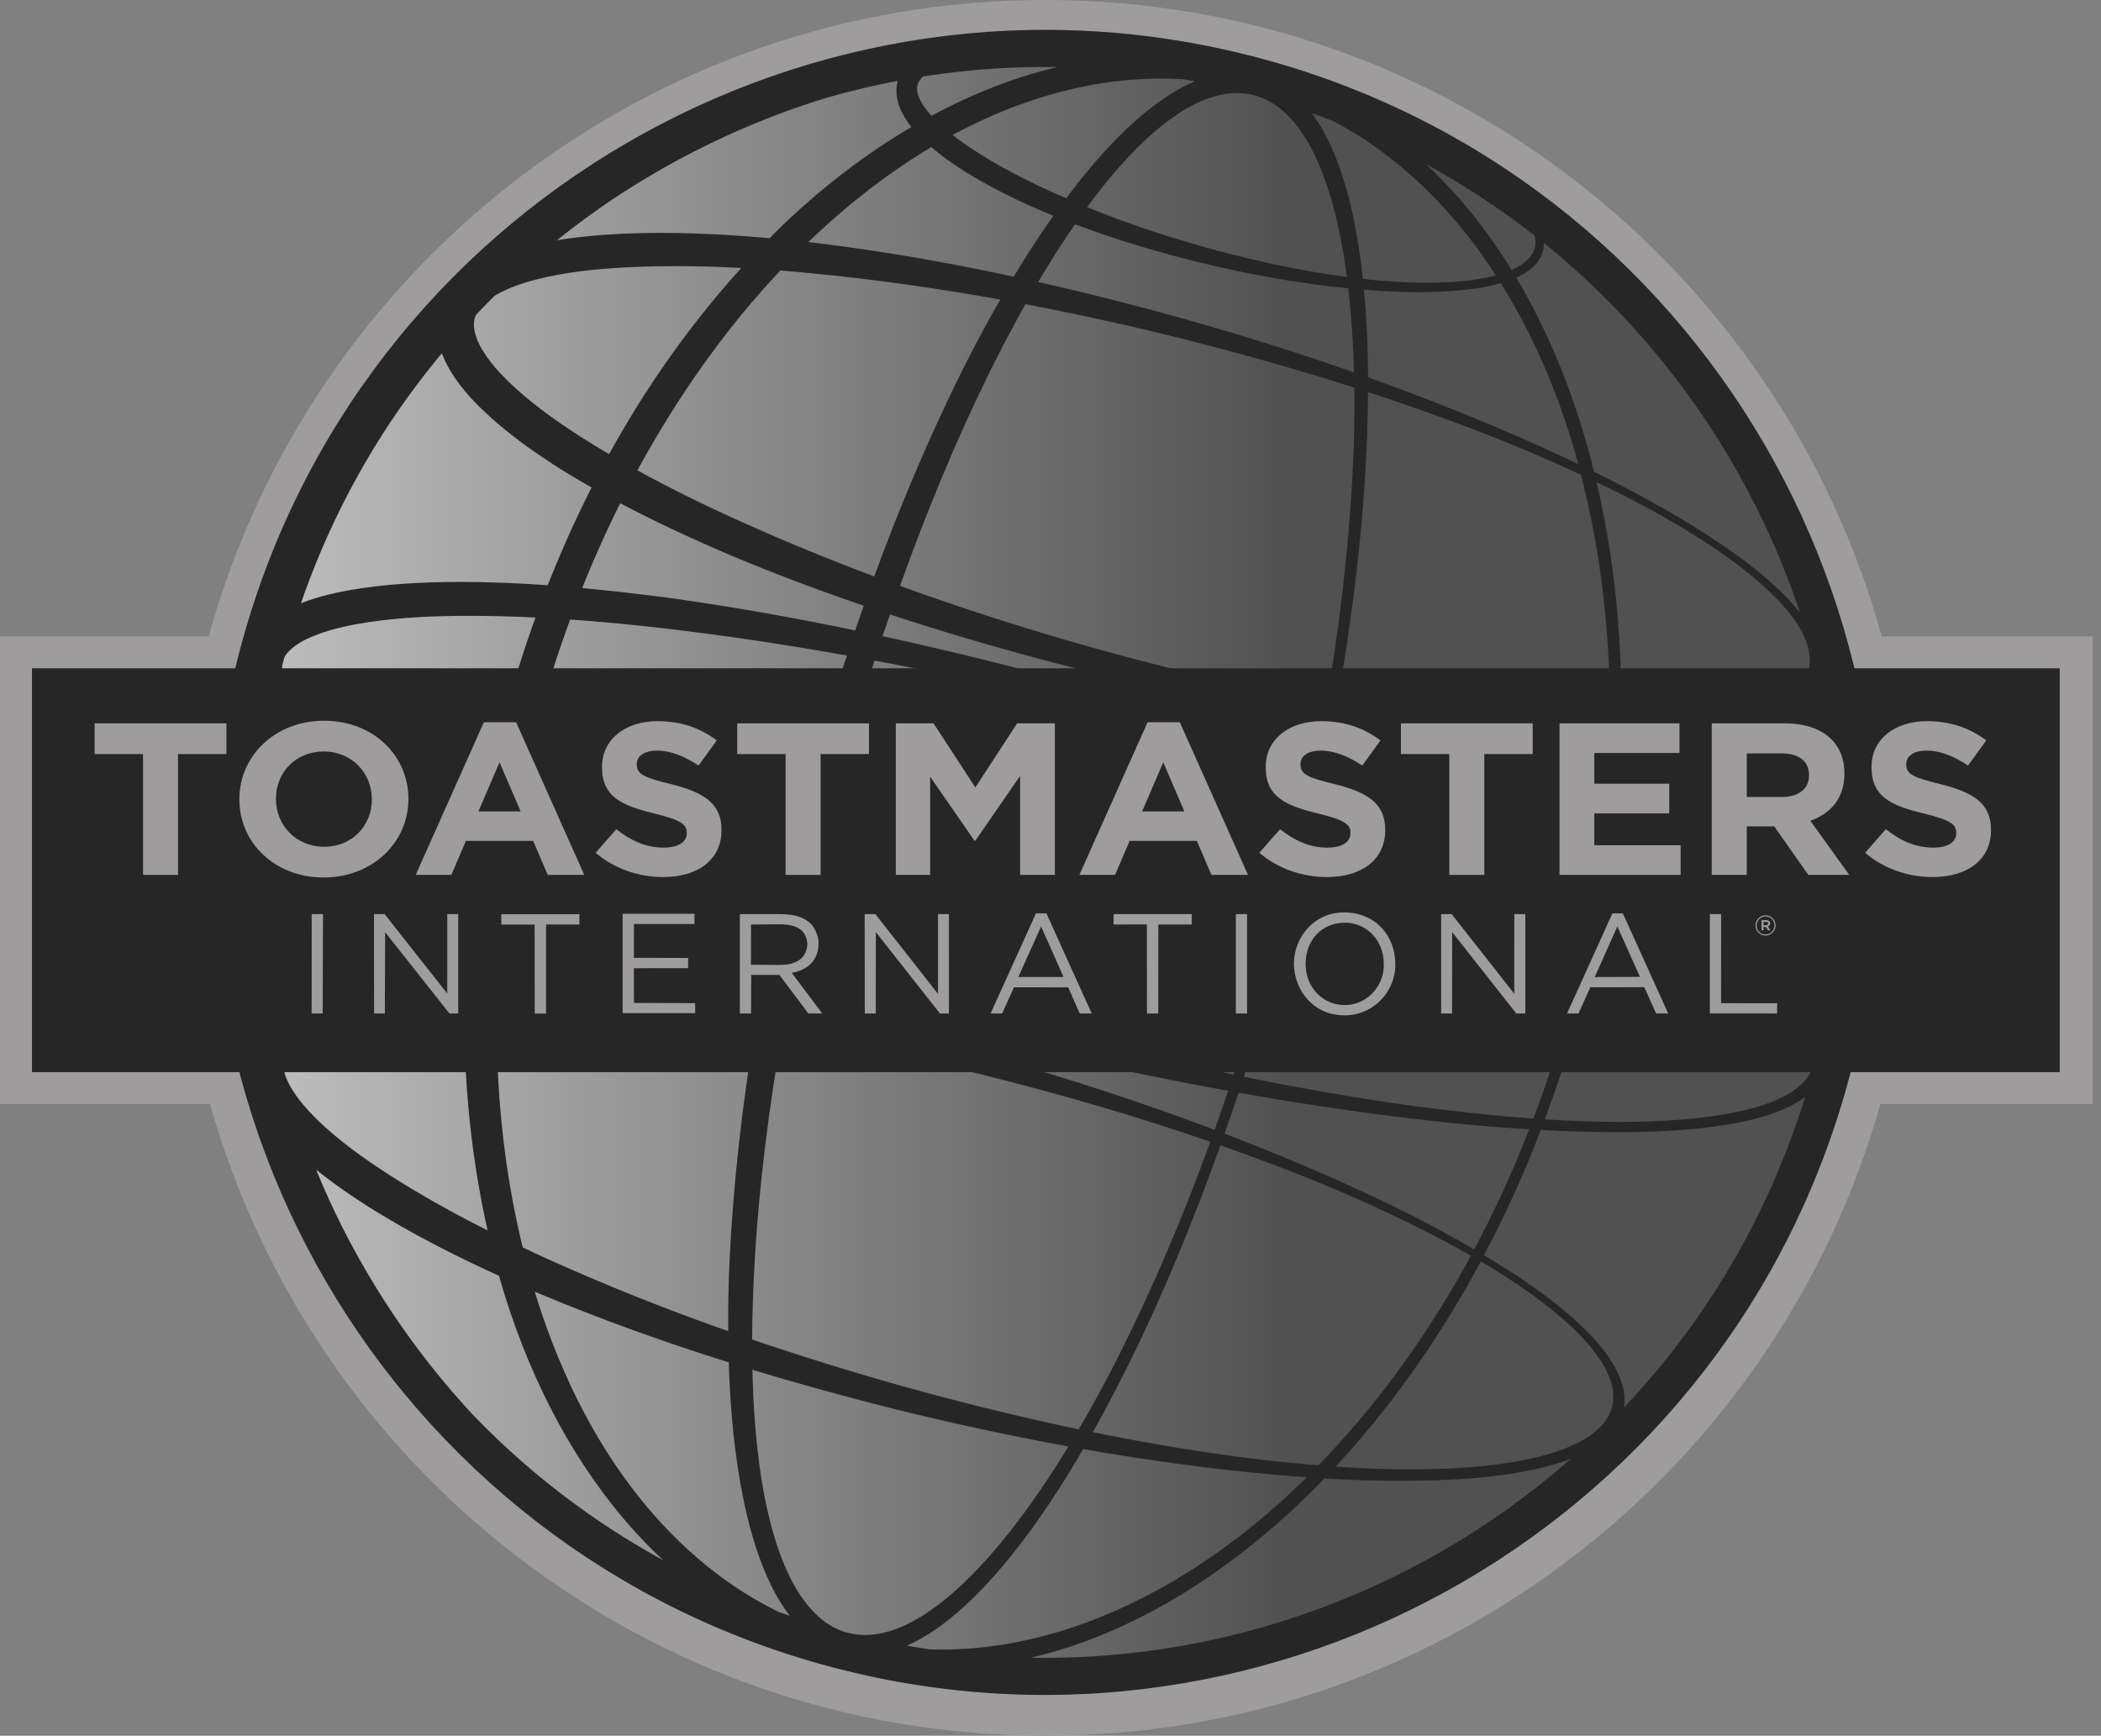 <svg width="236" height="195" viewBox="0 0 236 195" fill="none" xmlns="http://www.w3.org/2000/svg">
<rect x="0" y="0" width="236" height="195" fill="#808080" stroke="none"/>
<path d="M235.066 71.494H211.374C199.99 30.277 162.246 -2.18492e-05 117.403 -2.18492e-05C72.568 -2.18492e-05 34.826 30.277 23.443 71.494H0V124.029H23.592C35.149 164.979 72.758 195 117.403 195C162.054 195 199.666 164.979 211.224 124.029H235.066V71.494Z" fill="#9E9C9C"/>
<mask id="mask0_18_4" style="mask-type:luminance" maskUnits="userSpaceOnUse" x="25" y="5" width="185" height="185">
<path d="M209.078 97.5C209.078 148.127 168.034 189.167 117.403 189.167C66.781 189.167 25.74 148.127 25.74 97.5C25.74 46.871 66.781 5.832 117.403 5.832C168.034 5.832 209.078 46.871 209.078 97.5Z" fill="white"/>
</mask>
<g mask="url(#mask0_18_4)">
<path d="M209.078 97.5C209.078 148.127 168.034 189.167 117.403 189.167C66.781 189.167 25.74 148.127 25.74 97.5C25.74 46.871 66.781 5.832 117.403 5.832C168.034 5.832 209.078 46.871 209.078 97.5Z" fill="url(#paint0_linear_18_4)"/>
</g>
<path d="M40.491 142.351C38.265 138.49 36.335 134.452 34.71 130.31C36.926 132.2 39.278 133.836 41.676 135.362C46.399 138.314 51.326 140.818 56.339 143.095C56.39 143.283 56.438 143.472 56.492 143.664C59.366 153.591 63.953 162.927 70.369 170.478C72.355 172.819 74.525 174.978 76.854 176.903C67.882 172.363 59.894 166.418 53.101 159.409C48.25 154.233 44.01 148.497 40.491 142.351ZM180.965 153.51C180.069 151.981 178.894 150.644 177.638 149.415C175.103 146.967 172.235 144.906 169.291 143.004C168.288 142.371 167.27 141.749 166.25 141.137C168.75 136.457 170.951 131.59 172.852 126.603C176.155 126.783 179.447 126.878 182.752 126.856C186.73 126.812 190.724 126.6 194.649 125.897C196.607 125.528 198.56 125.048 200.388 124.23C201.294 123.816 202.178 123.325 202.94 122.664C203.105 122.514 203.269 122.357 203.425 122.191C199.183 136.62 191.583 149.216 181.707 159.353C181.819 159.11 181.918 158.861 181.984 158.595C182.458 156.841 181.852 155.005 180.965 153.51ZM122.708 183.741C131.876 180.183 140.23 174.192 147.452 166.971C147.854 166.572 148.228 166.159 148.621 165.756C153.488 166.049 158.376 166.13 163.243 165.881C166.745 165.683 170.262 165.308 173.672 164.431C175.272 164.006 176.858 163.457 178.323 162.655C160.915 178.739 137.433 187.67 113.015 186.475C116.299 185.888 119.546 184.965 122.708 183.741ZM100.657 185.003C102.065 184.505 103.44 183.774 104.755 182.885C107.897 180.724 110.717 177.795 113.3 174.605C116.312 170.854 119.009 166.729 121.498 162.428C128.363 163.635 135.274 164.599 142.21 165.254C143.984 165.423 145.753 165.566 147.525 165.687C147.258 165.956 146.996 166.234 146.723 166.499C139.481 173.596 131.101 179.306 122.075 182.619C117.569 184.275 112.914 185.3 108.265 185.579C106.984 185.663 105.701 185.673 104.424 185.636C103.168 185.453 101.913 185.238 100.657 185.003ZM55.483 112.487C60.088 112.52 64.711 112.8 69.315 113.238C74.623 113.741 79.918 114.419 85.194 115.258C83.715 124.052 82.701 132.883 82.28 141.68C82.149 144.473 82.105 147.253 82.134 150.025C75.221 147.599 68.406 144.906 61.745 141.91C60.633 141.409 59.529 140.9 58.43 140.377C56.21 131.398 55.296 121.956 55.483 112.487ZM32.389 122.337C31.617 121.018 31.257 119.661 31.561 118.594C31.827 117.53 32.807 116.519 34.13 115.761C35.444 114.997 36.998 114.45 38.597 114.026C41.812 113.191 45.225 112.823 48.636 112.628C49.923 112.559 51.209 112.52 52.497 112.506C52.495 112.509 52.497 112.513 52.495 112.52C52.379 121.438 53.269 130.323 55.255 138.844C51.2 136.826 47.24 134.648 43.463 132.223C40.589 130.368 37.803 128.363 35.419 126.051C34.241 124.894 33.156 123.645 32.389 122.337ZM203.099 70.752C202.2 69.224 201.016 67.888 199.753 66.657C197.209 64.203 194.321 62.141 191.357 60.231C187.301 57.646 183.072 55.342 178.76 53.223C178.558 52.413 178.362 51.599 178.144 50.795C176.213 43.804 173.479 37.075 169.837 31.027C170.353 30.82 170.858 30.575 171.328 30.254C172.055 29.774 172.749 29.065 172.991 28.13C173.139 27.587 173.099 27.038 172.979 26.516C187.377 37.929 197.91 53.516 203.207 70.945C203.175 70.882 203.136 70.816 203.099 70.752ZM204.374 117.226C204.04 116.275 203.517 115.409 202.931 114.601C201.741 112.989 200.285 111.605 198.765 110.322C195.698 107.763 192.33 105.61 188.895 103.604C186.052 101.96 183.15 100.426 180.215 98.965C181.039 93.742 181.539 88.482 181.71 83.227C182.911 83.204 184.113 83.172 185.316 83.11C188.834 82.916 192.364 82.545 195.785 81.67C197.491 81.223 199.182 80.645 200.722 79.763C202.24 78.894 203.669 77.601 204.122 75.843C204.221 75.488 204.263 75.129 204.276 74.77C207.794 88.499 208.106 103.235 204.569 117.892C204.52 117.667 204.452 117.443 204.374 117.226ZM177.319 112.721C178.512 108.24 179.465 103.701 180.187 99.125C182.932 100.458 185.643 101.864 188.3 103.375C191.726 105.351 195.091 107.478 198.154 110.01C199.67 111.28 201.129 112.654 202.315 114.253C202.903 115.058 203.425 115.918 203.759 116.858C204.099 117.794 204.227 118.835 203.97 119.815C203.713 120.794 203.085 121.631 202.332 122.28C201.574 122.936 200.696 123.424 199.784 123.834C197.964 124.636 196.017 125.109 194.068 125.463C190.156 126.152 186.183 126.344 182.223 126.377C179.166 126.377 176.112 126.259 173.063 126.057C174.705 121.692 176.138 117.239 177.319 112.721ZM158.545 124.56C152.087 123.659 145.666 122.523 139.285 121.217C141.143 115.537 142.838 109.798 144.358 104.016C145.887 98.269 147.24 92.473 148.42 86.658C154.616 88.672 160.753 90.857 166.817 93.256C171.139 95.01 175.434 96.855 179.645 98.868C178.933 103.483 177.989 108.066 176.803 112.587C175.597 117.136 174.136 121.619 172.465 126.013C167.809 125.69 163.166 125.17 158.545 124.56ZM150.69 133.162C146.229 131.154 141.702 129.297 137.125 127.547C137.735 125.833 138.331 124.112 138.909 122.377C145.553 123.569 152.224 124.58 158.928 125.371C163.354 125.897 167.8 126.307 172.249 126.571C170.367 131.462 168.187 136.234 165.724 140.83C160.872 137.974 155.822 135.463 150.69 133.162ZM88.604 110.048C96.336 112.47 104.136 114.639 111.979 116.606C120.725 118.787 129.534 120.695 138.399 122.287C137.828 123.988 137.244 125.673 136.636 127.359C128.25 124.174 119.706 121.407 111.066 118.972C103.447 116.853 95.752 114.974 87.98 113.425C88.185 112.3 88.384 111.169 88.604 110.048ZM82.233 62.094C87.244 64.193 92.323 66.095 97.446 67.843C97.056 68.963 96.671 70.089 96.289 71.213C89.41 69.774 82.487 68.53 75.511 67.553C71.991 67.089 68.46 66.674 64.919 66.357C66.305 62.858 67.838 59.426 69.523 56.083C73.677 58.29 77.932 60.255 82.233 62.094ZM90.907 30.342C98.266 31.038 105.596 32.087 112.886 33.41C111.524 35.76 110.218 38.157 108.978 40.603C104.967 48.51 101.47 56.754 98.4 65.19C93.309 63.287 88.281 61.236 83.333 59.01C79.191 57.154 75.102 55.162 71.15 52.971C71.171 52.929 71.192 52.887 71.212 52.849C75.725 44.528 81.166 36.763 87.518 30.047C88.649 30.137 89.78 30.232 90.907 30.342ZM104.651 16.114C105.485 16.845 106.351 17.505 107.241 18.119C110.041 20.026 113.006 21.533 116.017 22.899C116.953 23.311 117.897 23.703 118.839 24.083C117.62 25.797 116.444 27.564 115.313 29.367C114.878 30.058 114.458 30.756 114.034 31.458C106.542 29.84 98.983 28.509 91.343 27.593C90.914 27.546 90.481 27.503 90.052 27.455C94.531 23.082 99.421 19.206 104.651 16.114ZM153.253 15.268C157.158 17.807 160.698 20.998 163.802 24.66C165.518 26.686 167.1 28.856 168.544 31.131C166.988 31.594 165.4 31.824 163.818 31.961C160.524 32.228 157.245 32.069 153.996 31.768C153.589 31.728 153.184 31.676 152.777 31.627C152.625 30.17 152.448 28.721 152.217 27.289C151.55 23.241 150.547 19.294 148.874 15.872C148.173 14.449 147.341 13.139 146.369 12.012C147.55 12.416 148.717 12.838 149.873 13.287C151.027 13.899 152.154 14.553 153.253 15.268ZM172.672 50.368C166.341 47.523 159.882 44.959 153.343 42.629C153.331 39.102 153.177 35.609 152.837 32.174C153.267 32.212 153.703 32.254 154.142 32.286C157.426 32.527 160.733 32.586 164.04 32.28C165.615 32.127 167.187 31.883 168.729 31.416C172.438 37.3 175.283 43.91 177.27 50.846C177.457 51.473 177.611 52.109 177.777 52.74C176.085 51.925 174.385 51.136 172.672 50.368ZM149.574 80.624C154.43 81.371 159.303 81.994 164.194 82.457C169.808 82.999 175.45 83.312 181.093 83.239C180.94 88.398 180.46 93.561 179.672 98.693C175.654 96.709 171.566 94.87 167.444 93.132C161.237 90.51 154.942 88.095 148.587 85.851C148.933 84.111 149.26 82.369 149.574 80.624ZM134.721 29.133C140.315 30.503 145.995 31.535 151.74 32.083C152.047 34.631 152.247 37.224 152.364 39.843C152.395 40.661 152.416 41.486 152.436 42.309C145.982 40.033 139.447 37.982 132.857 36.128C127.314 34.584 121.726 33.169 116.094 31.909C117.532 29.451 119.037 27.07 120.626 24.79C125.237 26.544 129.95 27.952 134.721 29.133ZM123.653 20.709C126.143 17.607 128.849 14.783 131.786 12.752C133.249 11.748 134.771 10.953 136.308 10.511C137.835 10.061 139.382 9.992 140.809 10.338C143.736 11.026 146.062 13.521 147.686 16.692C149.323 19.88 150.371 23.668 151.087 27.597C151.32 28.882 151.511 30.184 151.673 31.5C145.976 30.775 140.368 29.529 134.862 27.983C130.362 26.708 125.918 25.203 121.595 23.421C122.266 22.497 122.949 21.59 123.653 20.709ZM133.033 8.57C133.829 8.714 134.633 8.867 135.431 9.031C134.06 9.495 132.719 10.173 131.43 11.005C128.224 13.086 125.324 15.978 122.669 19.126C121.705 20.273 120.778 21.472 119.876 22.692C118.777 22.218 117.682 21.727 116.605 21.213C113.671 19.823 110.803 18.269 108.139 16.419C107.547 16.004 106.965 15.568 106.406 15.115C108.639 13.883 110.934 12.796 113.281 11.884C117.712 10.148 122.312 9.02 126.933 8.637C128.967 8.466 131.002 8.449 133.033 8.57ZM115.003 33.801C120.738 34.888 126.439 36.135 132.103 37.533C138.944 39.244 145.738 41.142 152.457 43.303C152.503 46.358 152.454 49.444 152.297 52.547C151.864 61.441 150.806 70.394 149.275 79.315C140.33 77.665 131.469 75.537 122.711 73.102C115.275 71.011 107.914 68.658 100.665 66.016C100.709 65.899 100.749 65.776 100.795 65.655C103.723 57.53 106.976 49.546 110.733 41.926C112.095 39.175 113.515 36.455 115.003 33.801ZM122.297 77.563C114.489 75.399 106.621 73.425 98.694 71.714C99.041 70.676 99.408 69.644 99.769 68.612C107.278 71.096 114.885 73.258 122.545 75.174C131.31 77.336 140.153 79.161 149.062 80.55C148.76 82.263 148.438 83.973 148.104 85.682C139.598 82.685 130.982 79.991 122.297 77.563ZM93.112 90.482C94.586 84.875 96.227 79.321 98.014 73.827C105.912 75.302 113.77 77.034 121.574 78.977C130.435 81.203 139.243 83.684 147.939 86.502C146.776 92.336 145.425 98.144 143.925 103.899C142.376 109.678 140.671 115.432 138.79 121.113C129.837 119.271 120.958 117.077 112.155 114.645C104.411 112.483 96.724 110.103 89.126 107.491C90.289 101.786 91.614 96.11 93.112 90.482ZM181.151 81.44C181.142 81.83 181.122 82.218 181.114 82.606C175.312 82.637 169.524 82.187 163.773 81.539C159.088 80.978 154.435 80.252 149.796 79.409C149.854 79.079 149.921 78.751 149.977 78.425C151.454 69.838 152.568 61.2 153.061 52.606C153.222 49.599 153.328 46.586 153.337 43.593C159.634 45.638 165.862 47.908 171.979 50.47C173.952 51.316 175.919 52.191 177.867 53.101C180.231 62.201 181.29 71.797 181.151 81.44ZM181.76 81.57C181.947 72.079 181.048 62.602 178.845 53.556C182.906 55.477 186.882 57.575 190.699 59.961C193.653 61.837 196.529 63.871 199.073 66.296C200.333 67.513 201.518 68.834 202.422 70.349C203.316 71.837 203.927 73.651 203.468 75.407C203.001 77.156 201.574 78.43 200.062 79.285C198.525 80.16 196.843 80.719 195.152 81.154C191.739 82.007 188.233 82.357 184.739 82.529C183.734 82.574 182.731 82.594 181.735 82.605C181.741 82.258 181.76 81.915 181.76 81.57ZM172.665 26.269C172.812 26.806 172.865 27.378 172.717 27.946C172.47 28.866 171.778 29.559 171.055 30.029C170.61 30.321 170.142 30.547 169.663 30.742C168.222 28.377 166.641 26.115 164.906 23.991C162.773 21.371 160.413 18.971 157.856 16.843C163.146 19.518 168.095 22.685 172.665 26.269ZM104.442 13.303C103.903 12.716 103.414 12.081 103.072 11.403C102.726 10.729 102.578 10.021 102.737 9.46C102.841 9.04 103.133 8.63 103.542 8.277C109.454 7.345 115.502 7.001 121.615 7.289C118.651 7.818 115.713 8.621 112.839 9.666C110.012 10.701 107.246 11.964 104.559 13.419C104.523 13.381 104.478 13.342 104.442 13.303ZM59.881 81.698C60.987 77.484 62.309 73.331 63.815 69.25C67.555 69.503 71.294 69.864 75.02 70.308C81.896 71.111 88.746 72.156 95.569 73.384C93.79 78.82 92.169 84.31 90.695 89.835C89.237 95.406 87.926 101.028 86.789 106.671C80.242 104.363 73.766 101.89 67.389 99.188C63.933 97.733 60.508 96.201 57.135 94.578C57.84 90.247 58.752 85.943 59.881 81.698ZM31.504 74.202C31.545 74.033 31.595 73.872 31.637 73.704C32.122 72.791 33.268 71.939 34.623 71.346C36.238 70.618 38.081 70.147 39.942 69.801C43.699 69.115 47.608 68.901 51.509 68.856C54.54 68.832 57.581 68.906 60.623 69.059C59.201 72.95 57.951 76.904 56.889 80.909C55.829 84.954 54.957 89.048 54.27 93.17C51.543 91.801 48.86 90.363 46.231 88.839C42.86 86.869 39.568 84.752 36.641 82.301C35.191 81.081 33.822 79.763 32.777 78.329C31.895 77.149 31.319 75.847 31.346 74.814C31.399 74.609 31.446 74.405 31.504 74.202ZM55.589 109.453C55.754 105.645 56.102 101.837 56.615 98.043C59.833 99.51 63.086 100.882 66.355 102.204C72.917 104.802 79.563 107.146 86.265 109.296C86.033 110.515 85.809 111.733 85.593 112.953C80.346 111.958 75.061 111.125 69.742 110.489C65.049 109.965 60.335 109.571 55.589 109.453ZM100.953 155.956C95.305 154.364 89.698 152.62 84.148 150.723C84.16 147.629 84.272 144.506 84.453 141.394C84.95 132.915 86.059 124.362 87.531 115.851C87.545 115.784 87.559 115.719 87.569 115.65C95.212 116.935 102.813 118.527 110.343 120.387C119.122 122.579 127.831 125.095 136.386 128.066C133.321 136.53 129.839 144.786 125.846 152.687C124.428 155.515 122.917 158.273 121.335 160.955C114.484 159.522 107.687 157.835 100.953 155.956ZM95.025 183.726C92.124 182.933 89.89 180.367 88.351 177.165C86.798 173.947 85.838 170.157 85.205 166.229C84.555 162.092 84.25 157.793 84.173 153.432C89.661 155.105 95.193 156.629 100.753 158.023C107.306 159.636 113.908 161.059 120.549 162.26C120.243 162.761 119.941 163.268 119.631 163.762C117.412 167.311 115.046 170.708 112.474 173.784C109.91 176.851 107.128 179.63 104.129 181.587C102.633 182.564 101.086 183.317 99.534 183.703C97.992 184.11 96.433 184.127 95.025 183.726ZM165.205 141.813C160.538 150.318 154.828 158.184 148.228 164.968C146.099 164.794 143.965 164.59 141.85 164.347C135.262 163.564 128.731 162.46 122.246 161.135C123.74 158.479 125.167 155.76 126.534 153.007C130.351 145.297 133.649 137.236 136.603 129.038C136.7 128.772 136.79 128.508 136.885 128.245C141.318 129.798 145.715 131.457 150.053 133.28C155.376 135.566 160.638 138.038 165.661 140.938C165.51 141.228 165.363 141.521 165.205 141.813ZM166.199 141.247C167.033 141.734 167.867 142.229 168.686 142.752C171.631 144.62 174.493 146.65 177.024 149.071C178.279 150.29 179.458 151.608 180.355 153.123C181.241 154.605 181.852 156.423 181.394 158.177C180.926 159.926 179.499 161.206 178 162.055C176.466 162.932 174.789 163.494 173.099 163.936C169.703 164.789 166.208 165.139 162.726 165.317C158.245 165.517 153.767 165.378 149.298 165.049C155.739 158.238 161.242 150.394 165.804 142.002C165.934 141.753 166.062 141.499 166.199 141.247ZM92.742 10.669C95.562 9.858 98.426 9.182 101.33 8.653C101.261 8.815 101.201 8.984 101.155 9.156C100.99 9.786 100.996 10.441 101.102 11.005C101.21 11.572 101.405 12.073 101.631 12.522C101.991 13.223 102.425 13.817 102.887 14.358C97.373 17.554 92.211 21.57 87.525 26.14C87.205 26.455 86.896 26.788 86.576 27.11C81.097 26.614 75.576 26.349 70.017 26.587C67.139 26.728 64.246 26.984 61.351 27.545C65.006 24.526 68.886 21.789 72.978 19.384C79.187 15.724 85.836 12.786 92.742 10.669ZM55.336 32.978C55.417 32.927 55.498 32.875 55.585 32.828C56.901 32.062 58.463 31.518 60.068 31.097C63.296 30.266 66.72 29.898 70.147 29.71C74.735 29.473 79.362 29.543 83.992 29.811C78.091 36.218 72.951 43.471 68.674 51.25C68.635 51.33 68.596 51.407 68.55 51.489C67.344 50.78 66.148 50.054 64.97 49.304C62.086 47.446 59.287 45.432 56.89 43.12C55.706 41.958 54.616 40.716 53.848 39.401C53.066 38.084 52.703 36.727 53.009 35.661C53.047 35.503 53.109 35.347 53.175 35.192C53.888 34.444 54.604 33.704 55.336 32.978ZM49.76 39.017C50.028 39.903 50.411 40.705 50.843 41.435C51.879 43.17 53.161 44.577 54.5 45.868C57.192 48.433 60.156 50.515 63.19 52.441C64.409 53.203 65.645 53.929 66.893 54.631C64.992 58.36 63.278 62.189 61.745 66.097C58.347 65.853 54.944 65.704 51.52 65.708C47.484 65.729 43.424 65.914 39.336 66.628C37.31 66.997 35.271 67.481 33.25 68.363C36.342 59.152 40.913 50.443 46.8 42.709C47.751 41.451 48.741 40.224 49.76 39.017ZM29.248 109.144C27.976 99.684 28.261 90.036 30.03 80.666C31.353 82.416 32.873 83.839 34.446 85.153C37.644 87.791 41.085 89.955 44.583 91.972C47.579 93.673 50.633 95.232 53.725 96.702C53.133 100.925 52.758 105.172 52.589 109.423C51.233 109.423 49.87 109.442 48.505 109.504C44.933 109.686 41.343 110.038 37.747 110.94C35.954 111.408 34.151 111.999 32.403 112.996C31.627 113.442 30.863 113.985 30.16 114.673C29.803 112.834 29.492 110.995 29.248 109.144ZM82.098 178.349C78.27 175.732 74.829 172.483 71.828 168.784C66.21 161.867 62.189 153.452 59.534 144.516C59.901 144.669 60.263 144.832 60.629 144.989C67.697 147.953 74.905 150.528 82.191 152.811C82.211 153.402 82.219 153.989 82.247 154.575C82.437 158.833 82.838 163.052 83.587 167.107C84.338 171.16 85.432 175.107 87.189 178.498C87.903 179.864 88.738 181.117 89.704 182.201C88.894 181.941 88.09 181.666 87.295 181.379C85.502 180.495 83.764 179.492 82.098 178.349ZM141.176 6.79C91.496 -6.335 40.401 23.403 27.278 73.086C14.155 122.767 43.896 173.862 93.576 186.983C143.258 200.107 194.352 170.366 207.473 120.686C220.596 71.004 190.856 19.91 141.176 6.79Z" fill="#262626"/>
<path d="M40.491 142.351C38.265 138.49 36.335 134.452 34.71 130.31C36.926 132.2 39.278 133.836 41.676 135.362C46.399 138.314 51.326 140.818 56.339 143.095C56.39 143.283 56.438 143.472 56.492 143.664C59.366 153.591 63.953 162.927 70.369 170.478C72.355 172.819 74.525 174.978 76.854 176.903C67.882 172.363 59.894 166.418 53.101 159.409C48.25 154.233 44.01 148.497 40.491 142.351ZM180.965 153.51C180.069 151.981 178.894 150.644 177.638 149.415C175.103 146.967 172.235 144.906 169.291 143.004C168.288 142.371 167.27 141.749 166.25 141.137C168.75 136.457 170.951 131.59 172.852 126.603C176.155 126.783 179.447 126.878 182.752 126.856C186.73 126.812 190.724 126.6 194.649 125.897C196.607 125.528 198.56 125.048 200.388 124.23C201.294 123.816 202.178 123.325 202.94 122.664C203.105 122.514 203.269 122.357 203.425 122.191C199.183 136.62 191.583 149.216 181.707 159.353C181.819 159.11 181.918 158.861 181.984 158.595C182.458 156.841 181.852 155.005 180.965 153.51ZM122.708 183.741C131.876 180.183 140.23 174.192 147.452 166.971C147.854 166.572 148.228 166.159 148.621 165.756C153.488 166.049 158.376 166.13 163.243 165.881C166.745 165.683 170.262 165.308 173.672 164.431C175.272 164.006 176.858 163.457 178.323 162.655C160.915 178.739 137.433 187.67 113.015 186.475C116.299 185.888 119.546 184.965 122.708 183.741ZM100.657 185.003C102.065 184.505 103.44 183.774 104.755 182.885C107.897 180.724 110.717 177.795 113.3 174.605C116.312 170.854 119.009 166.729 121.498 162.428C128.363 163.635 135.274 164.599 142.21 165.254C143.984 165.423 145.753 165.566 147.525 165.687C147.258 165.956 146.996 166.234 146.723 166.499C139.481 173.596 131.101 179.306 122.075 182.619C117.569 184.275 112.914 185.3 108.265 185.579C106.984 185.663 105.701 185.673 104.424 185.636C103.168 185.453 101.913 185.238 100.657 185.003ZM55.483 112.487C60.088 112.52 64.711 112.8 69.315 113.238C74.623 113.741 79.918 114.419 85.194 115.258C83.715 124.052 82.701 132.883 82.28 141.68C82.149 144.473 82.105 147.253 82.134 150.025C75.221 147.599 68.406 144.906 61.745 141.91C60.633 141.409 59.529 140.9 58.43 140.377C56.21 131.398 55.296 121.956 55.483 112.487ZM32.389 122.337C31.617 121.018 31.257 119.661 31.561 118.594C31.827 117.53 32.807 116.519 34.13 115.761C35.444 114.997 36.998 114.45 38.597 114.026C41.812 113.191 45.225 112.823 48.636 112.628C49.923 112.559 51.209 112.52 52.497 112.506C52.495 112.509 52.497 112.513 52.495 112.52C52.379 121.438 53.269 130.323 55.255 138.844C51.2 136.826 47.24 134.648 43.463 132.223C40.589 130.368 37.803 128.363 35.419 126.051C34.241 124.894 33.156 123.645 32.389 122.337ZM203.099 70.752C202.2 69.224 201.016 67.888 199.753 66.657C197.209 64.203 194.321 62.141 191.357 60.231C187.301 57.646 183.072 55.342 178.76 53.223C178.558 52.413 178.362 51.599 178.144 50.795C176.213 43.804 173.479 37.075 169.837 31.027C170.353 30.82 170.858 30.575 171.328 30.254C172.055 29.774 172.749 29.065 172.991 28.13C173.139 27.587 173.099 27.038 172.979 26.516C187.377 37.929 197.91 53.516 203.207 70.945C203.175 70.882 203.136 70.816 203.099 70.752ZM204.374 117.226C204.04 116.275 203.517 115.409 202.931 114.601C201.741 112.989 200.285 111.605 198.765 110.322C195.698 107.763 192.33 105.61 188.895 103.604C186.052 101.96 183.15 100.426 180.215 98.965C181.039 93.742 181.539 88.482 181.71 83.227C182.911 83.204 184.113 83.172 185.316 83.11C188.834 82.916 192.364 82.545 195.785 81.67C197.491 81.223 199.182 80.645 200.722 79.763C202.24 78.894 203.669 77.601 204.122 75.843C204.221 75.488 204.263 75.129 204.276 74.77C207.794 88.499 208.106 103.235 204.569 117.892C204.52 117.667 204.452 117.443 204.374 117.226ZM177.319 112.721C178.512 108.24 179.465 103.701 180.187 99.125C182.932 100.458 185.643 101.864 188.3 103.375C191.726 105.351 195.091 107.478 198.154 110.01C199.67 111.28 201.129 112.654 202.315 114.253C202.903 115.058 203.425 115.918 203.759 116.858C204.099 117.794 204.227 118.835 203.97 119.815C203.713 120.794 203.085 121.631 202.332 122.28C201.574 122.936 200.696 123.424 199.784 123.834C197.964 124.636 196.017 125.109 194.068 125.463C190.156 126.152 186.183 126.344 182.223 126.377C179.166 126.377 176.112 126.259 173.063 126.057C174.705 121.692 176.138 117.239 177.319 112.721ZM158.545 124.56C152.087 123.659 145.666 122.523 139.285 121.217C141.143 115.537 142.838 109.798 144.358 104.016C145.887 98.269 147.24 92.473 148.42 86.658C154.616 88.672 160.753 90.857 166.817 93.256C171.139 95.01 175.434 96.855 179.645 98.868C178.933 103.483 177.989 108.066 176.803 112.587C175.597 117.136 174.136 121.619 172.465 126.013C167.809 125.69 163.166 125.17 158.545 124.56ZM150.69 133.162C146.229 131.154 141.702 129.297 137.125 127.547C137.735 125.833 138.331 124.112 138.909 122.377C145.553 123.569 152.224 124.58 158.928 125.371C163.354 125.897 167.8 126.307 172.249 126.571C170.367 131.462 168.187 136.234 165.724 140.83C160.872 137.974 155.822 135.463 150.69 133.162ZM88.604 110.048C96.336 112.47 104.136 114.639 111.979 116.606C120.725 118.787 129.534 120.695 138.399 122.287C137.828 123.988 137.244 125.673 136.636 127.359C128.25 124.174 119.706 121.407 111.066 118.972C103.447 116.853 95.752 114.974 87.98 113.425C88.185 112.3 88.384 111.169 88.604 110.048ZM82.233 62.094C87.244 64.193 92.323 66.095 97.446 67.843C97.056 68.963 96.671 70.089 96.289 71.213C89.41 69.774 82.487 68.53 75.511 67.553C71.991 67.089 68.46 66.674 64.919 66.357C66.305 62.858 67.838 59.426 69.523 56.083C73.677 58.29 77.932 60.255 82.233 62.094ZM90.907 30.342C98.266 31.038 105.596 32.087 112.886 33.41C111.524 35.76 110.218 38.157 108.978 40.603C104.967 48.51 101.47 56.754 98.4 65.19C93.309 63.287 88.281 61.236 83.333 59.01C79.191 57.154 75.102 55.162 71.15 52.971C71.171 52.929 71.192 52.887 71.212 52.849C75.725 44.528 81.166 36.763 87.518 30.047C88.649 30.137 89.78 30.232 90.907 30.342ZM104.651 16.114C105.485 16.845 106.351 17.505 107.241 18.119C110.041 20.026 113.006 21.533 116.017 22.899C116.953 23.311 117.897 23.703 118.839 24.083C117.62 25.797 116.444 27.564 115.313 29.367C114.878 30.058 114.458 30.756 114.034 31.458C106.542 29.84 98.983 28.509 91.343 27.593C90.914 27.546 90.481 27.503 90.052 27.455C94.531 23.082 99.421 19.206 104.651 16.114ZM153.253 15.268C157.158 17.807 160.698 20.998 163.802 24.66C165.518 26.686 167.1 28.856 168.544 31.131C166.988 31.594 165.4 31.824 163.818 31.961C160.524 32.228 157.245 32.069 153.996 31.768C153.589 31.728 153.184 31.676 152.777 31.627C152.625 30.17 152.448 28.721 152.217 27.289C151.55 23.241 150.547 19.294 148.874 15.872C148.173 14.449 147.341 13.139 146.369 12.012C147.55 12.416 148.717 12.838 149.873 13.287C151.027 13.899 152.154 14.553 153.253 15.268ZM172.672 50.368C166.341 47.523 159.882 44.959 153.343 42.629C153.331 39.102 153.177 35.609 152.837 32.174C153.267 32.212 153.703 32.254 154.142 32.286C157.426 32.527 160.733 32.586 164.04 32.28C165.615 32.127 167.187 31.883 168.729 31.416C172.438 37.3 175.283 43.91 177.27 50.846C177.457 51.473 177.611 52.109 177.777 52.74C176.085 51.925 174.385 51.136 172.672 50.368ZM149.574 80.624C154.43 81.371 159.303 81.994 164.194 82.457C169.808 82.999 175.45 83.312 181.093 83.239C180.94 88.398 180.46 93.561 179.672 98.693C175.654 96.709 171.566 94.87 167.444 93.132C161.237 90.51 154.942 88.095 148.587 85.851C148.933 84.111 149.26 82.369 149.574 80.624ZM134.721 29.133C140.315 30.503 145.995 31.535 151.74 32.083C152.047 34.631 152.247 37.224 152.364 39.843C152.395 40.661 152.416 41.486 152.436 42.309C145.982 40.033 139.447 37.982 132.857 36.128C127.314 34.584 121.726 33.169 116.094 31.909C117.532 29.451 119.037 27.07 120.626 24.79C125.237 26.544 129.95 27.952 134.721 29.133ZM123.653 20.709C126.143 17.607 128.849 14.783 131.786 12.752C133.249 11.748 134.771 10.953 136.308 10.511C137.835 10.061 139.382 9.992 140.809 10.338C143.736 11.026 146.062 13.521 147.686 16.692C149.323 19.88 150.371 23.668 151.087 27.597C151.32 28.882 151.511 30.184 151.673 31.5C145.976 30.775 140.368 29.529 134.862 27.983C130.362 26.708 125.918 25.203 121.595 23.421C122.266 22.497 122.949 21.59 123.653 20.709ZM133.033 8.57C133.829 8.714 134.633 8.867 135.431 9.031C134.06 9.495 132.719 10.173 131.43 11.005C128.224 13.086 125.324 15.978 122.669 19.126C121.705 20.273 120.778 21.472 119.876 22.692C118.777 22.218 117.682 21.727 116.605 21.213C113.671 19.823 110.803 18.269 108.139 16.419C107.547 16.004 106.965 15.568 106.406 15.115C108.639 13.883 110.934 12.796 113.281 11.884C117.712 10.148 122.312 9.02 126.933 8.637C128.967 8.466 131.002 8.449 133.033 8.57ZM115.003 33.801C120.738 34.888 126.439 36.135 132.103 37.533C138.944 39.244 145.738 41.142 152.457 43.303C152.503 46.358 152.454 49.444 152.297 52.547C151.864 61.441 150.806 70.394 149.275 79.315C140.33 77.665 131.469 75.537 122.711 73.102C115.275 71.011 107.914 68.658 100.665 66.016C100.709 65.899 100.749 65.776 100.795 65.655C103.723 57.53 106.976 49.546 110.733 41.926C112.095 39.175 113.515 36.455 115.003 33.801ZM122.297 77.563C114.489 75.399 106.621 73.425 98.694 71.714C99.041 70.676 99.408 69.644 99.769 68.612C107.278 71.096 114.885 73.258 122.545 75.174C131.31 77.336 140.153 79.161 149.062 80.55C148.76 82.263 148.438 83.973 148.104 85.682C139.598 82.685 130.982 79.991 122.297 77.563ZM93.112 90.482C94.586 84.875 96.227 79.321 98.014 73.827C105.912 75.302 113.77 77.034 121.574 78.977C130.435 81.203 139.243 83.684 147.939 86.502C146.776 92.336 145.425 98.144 143.925 103.899C142.376 109.678 140.671 115.432 138.79 121.113C129.837 119.271 120.958 117.077 112.155 114.645C104.411 112.483 96.724 110.103 89.126 107.491C90.289 101.786 91.614 96.11 93.112 90.482ZM181.151 81.44C181.142 81.83 181.122 82.218 181.114 82.606C175.312 82.637 169.524 82.187 163.773 81.539C159.088 80.978 154.435 80.252 149.796 79.409C149.854 79.079 149.921 78.751 149.977 78.425C151.454 69.838 152.568 61.2 153.061 52.606C153.222 49.599 153.328 46.586 153.337 43.593C159.634 45.638 165.862 47.908 171.979 50.47C173.952 51.316 175.919 52.191 177.867 53.101C180.231 62.201 181.29 71.797 181.151 81.44ZM181.76 81.57C181.947 72.079 181.048 62.602 178.845 53.556C182.906 55.477 186.882 57.575 190.699 59.961C193.653 61.837 196.529 63.871 199.073 66.296C200.333 67.513 201.518 68.834 202.422 70.349C203.316 71.837 203.927 73.651 203.468 75.407C203.001 77.156 201.574 78.43 200.062 79.285C198.525 80.16 196.843 80.719 195.152 81.154C191.739 82.007 188.233 82.357 184.739 82.529C183.734 82.574 182.731 82.594 181.735 82.605C181.741 82.258 181.76 81.915 181.76 81.57ZM172.665 26.269C172.812 26.806 172.865 27.378 172.717 27.946C172.47 28.866 171.778 29.559 171.055 30.029C170.61 30.321 170.142 30.547 169.663 30.742C168.222 28.377 166.641 26.115 164.906 23.991C162.773 21.371 160.413 18.971 157.856 16.843C163.146 19.518 168.095 22.685 172.665 26.269ZM104.442 13.303C103.903 12.716 103.414 12.081 103.072 11.403C102.726 10.729 102.578 10.021 102.737 9.46C102.841 9.04 103.133 8.63 103.542 8.277C109.454 7.345 115.502 7.001 121.615 7.289C118.651 7.818 115.713 8.621 112.839 9.666C110.012 10.701 107.246 11.964 104.559 13.419C104.523 13.381 104.478 13.342 104.442 13.303ZM59.881 81.698C60.987 77.484 62.309 73.331 63.815 69.25C67.555 69.503 71.294 69.864 75.02 70.308C81.896 71.111 88.746 72.156 95.569 73.384C93.79 78.82 92.169 84.31 90.695 89.835C89.237 95.406 87.926 101.028 86.789 106.671C80.242 104.363 73.766 101.89 67.389 99.188C63.933 97.733 60.508 96.201 57.135 94.578C57.84 90.247 58.752 85.943 59.881 81.698ZM31.504 74.202C31.545 74.033 31.595 73.872 31.637 73.704C32.122 72.791 33.268 71.939 34.623 71.346C36.238 70.618 38.081 70.147 39.942 69.801C43.699 69.115 47.608 68.901 51.509 68.856C54.54 68.832 57.581 68.906 60.623 69.059C59.201 72.95 57.951 76.904 56.889 80.909C55.829 84.954 54.957 89.048 54.27 93.17C51.543 91.801 48.86 90.363 46.231 88.839C42.86 86.869 39.568 84.752 36.641 82.301C35.191 81.081 33.822 79.763 32.777 78.329C31.895 77.149 31.319 75.847 31.346 74.814C31.399 74.609 31.446 74.405 31.504 74.202ZM55.589 109.453C55.754 105.645 56.102 101.837 56.615 98.043C59.833 99.51 63.086 100.882 66.355 102.204C72.917 104.802 79.563 107.146 86.265 109.296C86.033 110.515 85.809 111.733 85.593 112.953C80.346 111.958 75.061 111.125 69.742 110.489C65.049 109.965 60.335 109.571 55.589 109.453ZM100.953 155.956C95.305 154.364 89.698 152.62 84.148 150.723C84.16 147.629 84.272 144.506 84.453 141.394C84.95 132.915 86.059 124.362 87.531 115.851C87.545 115.784 87.559 115.719 87.569 115.65C95.212 116.935 102.813 118.527 110.343 120.387C119.122 122.579 127.831 125.095 136.386 128.066C133.321 136.53 129.839 144.786 125.846 152.687C124.428 155.515 122.917 158.273 121.335 160.955C114.484 159.522 107.687 157.835 100.953 155.956ZM95.025 183.726C92.124 182.933 89.89 180.367 88.351 177.165C86.798 173.947 85.838 170.157 85.205 166.229C84.555 162.092 84.25 157.793 84.173 153.432C89.661 155.105 95.193 156.629 100.753 158.023C107.306 159.636 113.908 161.059 120.549 162.26C120.243 162.761 119.941 163.268 119.631 163.762C117.412 167.311 115.046 170.708 112.474 173.784C109.91 176.851 107.128 179.63 104.129 181.587C102.633 182.564 101.086 183.317 99.534 183.703C97.992 184.11 96.433 184.127 95.025 183.726ZM165.205 141.813C160.538 150.318 154.828 158.184 148.228 164.968C146.099 164.794 143.965 164.59 141.85 164.347C135.262 163.564 128.731 162.46 122.246 161.135C123.74 158.479 125.167 155.76 126.534 153.007C130.351 145.297 133.649 137.236 136.603 129.038C136.7 128.772 136.79 128.508 136.885 128.245C141.318 129.798 145.715 131.457 150.053 133.28C155.376 135.566 160.638 138.038 165.661 140.938C165.51 141.228 165.363 141.521 165.205 141.813ZM166.199 141.247C167.033 141.734 167.867 142.229 168.686 142.752C171.631 144.62 174.493 146.65 177.024 149.071C178.279 150.29 179.458 151.608 180.355 153.123C181.241 154.605 181.852 156.423 181.394 158.177C180.926 159.926 179.499 161.206 178 162.055C176.466 162.932 174.789 163.494 173.099 163.936C169.703 164.789 166.208 165.139 162.726 165.317C158.245 165.517 153.767 165.378 149.298 165.049C155.739 158.238 161.242 150.394 165.804 142.002C165.934 141.753 166.062 141.499 166.199 141.247ZM92.742 10.669C95.562 9.858 98.426 9.182 101.33 8.653C101.261 8.815 101.201 8.984 101.155 9.156C100.99 9.786 100.996 10.441 101.102 11.005C101.21 11.572 101.405 12.073 101.631 12.522C101.991 13.223 102.425 13.817 102.887 14.358C97.373 17.554 92.211 21.57 87.525 26.14C87.205 26.455 86.896 26.788 86.576 27.11C81.097 26.614 75.576 26.349 70.017 26.587C67.139 26.728 64.246 26.984 61.351 27.545C65.006 24.526 68.886 21.789 72.978 19.384C79.187 15.724 85.836 12.786 92.742 10.669ZM55.336 32.978C55.417 32.927 55.498 32.875 55.585 32.828C56.901 32.062 58.463 31.518 60.068 31.097C63.296 30.266 66.72 29.898 70.147 29.71C74.735 29.473 79.362 29.543 83.992 29.811C78.091 36.218 72.951 43.471 68.674 51.25C68.635 51.33 68.596 51.407 68.55 51.489C67.344 50.78 66.148 50.054 64.97 49.304C62.086 47.446 59.287 45.432 56.89 43.12C55.706 41.958 54.616 40.716 53.848 39.401C53.066 38.084 52.703 36.727 53.009 35.661C53.047 35.503 53.109 35.347 53.175 35.192C53.888 34.444 54.604 33.704 55.336 32.978ZM49.76 39.017C50.028 39.903 50.411 40.705 50.843 41.435C51.879 43.17 53.161 44.577 54.5 45.868C57.192 48.433 60.156 50.515 63.19 52.441C64.409 53.203 65.645 53.929 66.893 54.631C64.992 58.36 63.278 62.189 61.745 66.097C58.347 65.853 54.944 65.704 51.52 65.708C47.484 65.729 43.424 65.914 39.336 66.628C37.31 66.997 35.271 67.481 33.25 68.363C36.342 59.152 40.913 50.443 46.8 42.709C47.751 41.451 48.741 40.224 49.76 39.017ZM29.248 109.144C27.976 99.684 28.261 90.036 30.03 80.666C31.353 82.416 32.873 83.839 34.446 85.153C37.644 87.791 41.085 89.955 44.583 91.972C47.579 93.673 50.633 95.232 53.725 96.702C53.133 100.925 52.758 105.172 52.589 109.423C51.233 109.423 49.87 109.442 48.505 109.504C44.933 109.686 41.343 110.038 37.747 110.94C35.954 111.408 34.151 111.999 32.403 112.996C31.627 113.442 30.863 113.985 30.16 114.673C29.803 112.834 29.492 110.995 29.248 109.144ZM82.098 178.349C78.27 175.732 74.829 172.483 71.828 168.784C66.21 161.867 62.189 153.452 59.534 144.516C59.901 144.669 60.263 144.832 60.629 144.989C67.697 147.953 74.905 150.528 82.191 152.811C82.211 153.402 82.219 153.989 82.247 154.575C82.437 158.833 82.838 163.052 83.587 167.107C84.338 171.16 85.432 175.107 87.189 178.498C87.903 179.864 88.738 181.117 89.704 182.201C88.894 181.941 88.09 181.666 87.295 181.379C85.502 180.495 83.764 179.492 82.098 178.349ZM141.176 6.79C91.496 -6.335 40.401 23.403 27.278 73.086C14.155 122.767 43.896 173.862 93.576 186.983C143.258 200.107 194.352 170.366 207.473 120.686C220.596 71.004 190.856 19.91 141.176 6.79Z" stroke="#262626" stroke-width="0.667"/>
<path d="M3.591 75.078V120.449H231.364V75.078H3.591Z" fill="#262626"/>
<path d="M198.375 103.945C198.525 103.945 198.609 103.867 198.609 103.756C198.609 103.633 198.525 103.568 198.375 103.568H198.096V103.945H198.375ZM197.876 103.373H198.395C198.648 103.373 198.836 103.497 198.836 103.737C198.836 103.925 198.726 104.042 198.57 104.088L198.875 104.522H198.609L198.337 104.127H198.096V104.522H197.876V103.373ZM199.317 103.97V103.964C199.317 103.412 198.888 102.957 198.317 102.957C197.752 102.957 197.317 103.419 197.317 103.97V103.977C197.317 104.529 197.746 104.983 198.317 104.983C198.881 104.983 199.317 104.522 199.317 103.97ZM197.188 103.977V103.97C197.188 103.354 197.687 102.835 198.317 102.835C198.953 102.835 199.446 103.348 199.446 103.964V103.97C199.446 104.587 198.947 105.107 198.317 105.107C197.681 105.107 197.188 104.594 197.188 103.977Z" fill="#9E9C9C"/>
<path d="M35.011 102.695H36.283L36.245 113.86H35.004L35.011 102.695Z" fill="#9E9C9C"/>
<path d="M42.009 102.695H43.204L50.239 111.618L50.242 102.695H51.47V113.86H50.483L43.261 104.725L43.228 113.86H42.022L42.009 102.695Z" fill="#9E9C9C"/>
<path d="M60.053 103.871H56.31V102.704H65.089L65.085 103.862H61.338V113.869H60.061L60.053 103.871Z" fill="#9E9C9C"/>
<path d="M69.934 102.658H78.009V103.808H71.209L71.2 107.606L77.299 107.622L77.29 108.765L71.2 108.773L71.209 112.672L78.085 112.697L78.092 113.823H69.934V102.658Z" fill="#9E9C9C"/>
<path d="M87.487 108.407C89.887 108.413 90.665 107.313 90.693 105.958C90.53 104.852 90.032 103.843 87.543 103.843L84.36 103.866L84.356 108.385L87.487 108.407ZM83.104 102.695H87.572C89.258 102.695 90.386 103.059 91.13 103.837C91.466 104.187 91.951 105.111 91.951 105.909C91.951 107.776 90.885 108.937 88.934 109.298L92.363 113.86L90.804 113.86L87.554 109.532H84.382L84.364 113.86H83.106L83.104 102.695Z" fill="#9E9C9C"/>
<path d="M97.126 102.695H98.328L105.362 111.656L105.361 102.695H106.589L106.592 113.86H105.58L98.384 104.725L98.374 113.86H97.141L97.126 102.695Z" fill="#9E9C9C"/>
<path d="M119.47 109.763L116.943 104.092L114.386 109.763H119.47ZM116.365 102.615H117.543L122.631 113.86H121.279L119.991 110.927L113.895 110.917L112.57 113.86H111.27L116.365 102.615Z" fill="#9E9C9C"/>
<path d="M128.824 103.855L125.086 103.865V102.695H133.865V103.865H130.111L130.103 113.86H128.834L128.824 103.855Z" fill="#9E9C9C"/>
<path d="M138.821 102.695H140.08V113.86H138.821V102.695Z" fill="#9E9C9C"/>
<path d="M155.431 108.288V108.256C155.431 105.497 153.357 103.638 151.04 103.662C148.272 103.691 146.663 105.834 146.653 108.245V108.277C146.663 110.918 148.42 112.353 149.845 112.745C152.902 113.588 155.545 111.116 155.431 108.288ZM145.343 108.309V108.277C145.343 105.231 147.666 102.508 150.951 102.504C154.549 102.5 156.726 105.192 156.726 108.238C156.85 111.571 153.745 114.856 149.579 113.9C147.289 113.375 145.394 111.164 145.343 108.309Z" fill="#9E9C9C"/>
<path d="M161.877 102.695H163.062L170.094 111.644L170.099 102.695H171.339V113.86H170.323L163.116 104.717L163.107 113.86H161.881L161.877 102.695Z" fill="#9E9C9C"/>
<path d="M184.218 109.749L181.672 104.082L179.135 109.766L184.218 109.749ZM181.114 102.615H182.293L187.385 113.86H186.028L184.7 110.908L178.644 110.916L177.308 113.86H176.022L181.114 102.615Z" fill="#9E9C9C"/>
<path d="M192.067 102.695H193.328L193.322 112.701L199.624 112.71L199.615 113.86H192.067V102.695Z" fill="#9E9C9C"/>
<path d="M16.066 84.716H10.63V81.262H25.433V84.716H19.997V98.29H16.066V84.716Z" fill="#9E9C9C"/>
<path d="M41.768 89.824V89.776C41.768 86.856 39.522 84.424 36.357 84.424C33.192 84.424 30.997 86.808 30.997 89.727V89.776C30.997 92.694 33.243 95.127 36.408 95.127C39.573 95.127 41.768 92.743 41.768 89.824ZM26.888 89.824V89.776C26.888 84.935 30.895 80.97 36.408 80.97C41.921 80.97 45.877 84.886 45.877 89.727V89.776C45.877 94.616 41.87 98.581 36.357 98.581C30.844 98.581 26.888 94.665 26.888 89.824Z" fill="#9E9C9C"/>
<path d="M58.485 91.162L56.111 85.64L53.738 91.162H58.485ZM54.35 81.14H57.974L65.632 98.29H61.522L59.889 94.471H52.334L50.7 98.29H46.694L54.35 81.14Z" fill="#9E9C9C"/>
<path d="M66.907 95.808L69.23 93.157C70.838 94.422 72.523 95.225 74.564 95.225C76.172 95.225 77.142 94.616 77.142 93.619V93.57C77.142 92.622 76.529 92.135 73.543 91.405C69.945 90.53 67.622 89.581 67.622 86.2V86.151C67.622 83.062 70.225 81.018 73.875 81.018C76.479 81.018 78.699 81.796 80.511 83.183L78.469 86.005C76.887 84.959 75.33 84.327 73.825 84.327C72.319 84.327 71.527 84.983 71.527 85.81V85.859C71.527 86.978 72.293 87.343 75.381 88.097C79.005 88.997 81.047 90.238 81.047 93.205V93.254C81.047 96.635 78.342 98.533 74.488 98.533C71.783 98.533 69.052 97.632 66.907 95.808Z" fill="#9E9C9C"/>
<path d="M88.245 84.716H82.809V81.262H97.612V84.716H92.176V98.29H88.245V84.716Z" fill="#9E9C9C"/>
<path d="M100.624 81.262H104.861L109.557 88.462L114.253 81.262H118.49V98.29H114.585V87.173L109.557 94.446H109.455L104.477 87.245V98.29H100.624V81.262Z" fill="#9E9C9C"/>
<path d="M133.038 91.162L130.664 85.64L128.29 91.162H133.038ZM128.903 81.14H132.527L140.184 98.29H136.074L134.441 94.471H126.886L125.253 98.29H121.246L128.903 81.14Z" fill="#9E9C9C"/>
<path d="M141.46 95.808L143.783 93.157C145.391 94.422 147.075 95.225 149.117 95.225C150.725 95.225 151.695 94.616 151.695 93.619V93.57C151.695 92.622 151.083 92.135 148.097 91.405C144.498 90.53 142.175 89.581 142.175 86.2V86.151C142.175 83.062 144.779 81.018 148.428 81.018C151.032 81.018 153.252 81.796 155.064 83.183L153.023 86.005C151.44 84.959 149.884 84.327 148.377 84.327C146.871 84.327 146.08 84.983 146.08 85.81V85.859C146.08 86.978 146.846 87.343 149.934 88.097C153.559 88.997 155.6 90.238 155.6 93.205V93.254C155.6 96.635 152.894 98.533 149.041 98.533C146.335 98.533 143.604 97.632 141.46 95.808Z" fill="#9E9C9C"/>
<path d="M162.798 84.716H157.361V81.262H172.165V84.716H166.729V98.29H162.798V84.716Z" fill="#9E9C9C"/>
<path d="M175.176 81.262H188.652V84.594H179.082V88.048H187.504V91.381H179.082V94.957H188.78V98.29H175.176V81.262Z" fill="#9E9C9C"/>
<path d="M200.189 89.532C202.103 89.532 203.2 88.559 203.2 87.124V87.076C203.2 85.47 202.027 84.643 200.112 84.643H196.208V89.532H200.189ZM192.277 81.262H200.444C202.716 81.262 204.476 81.87 205.651 82.989C206.646 83.937 207.182 85.275 207.182 86.881V86.929C207.182 89.678 205.626 91.405 203.354 92.208L207.718 98.29H203.124L199.296 92.841H196.208V98.29H192.277V81.262Z" fill="#9E9C9C"/>
<path d="M209.505 95.808L211.828 93.157C213.435 94.422 215.12 95.225 217.162 95.225C218.77 95.225 219.74 94.616 219.74 93.619V93.57C219.74 92.622 219.127 92.135 216.14 91.405C212.543 90.53 210.22 89.581 210.22 86.2V86.151C210.22 83.062 212.823 81.018 216.473 81.018C219.076 81.018 221.297 81.796 223.109 83.183L221.067 86.005C219.485 84.959 217.927 84.327 216.422 84.327C214.916 84.327 214.124 84.983 214.124 85.81V85.859C214.124 86.978 214.89 87.343 217.978 88.097C221.602 88.997 223.645 90.238 223.645 93.205V93.254C223.645 96.635 220.939 98.533 217.085 98.533C214.38 98.533 211.649 97.632 209.505 95.808Z" fill="#9E9C9C"/>
<defs>
<linearGradient id="paint0_linear_18_4" x1="-38.76" y1="97.5" x2="144.578" y2="97.5" gradientUnits="userSpaceOnUse">
<stop stop-color="white"/>
<stop offset="1" stop-color="#515151"/>
</linearGradient>
</defs>
</svg>
